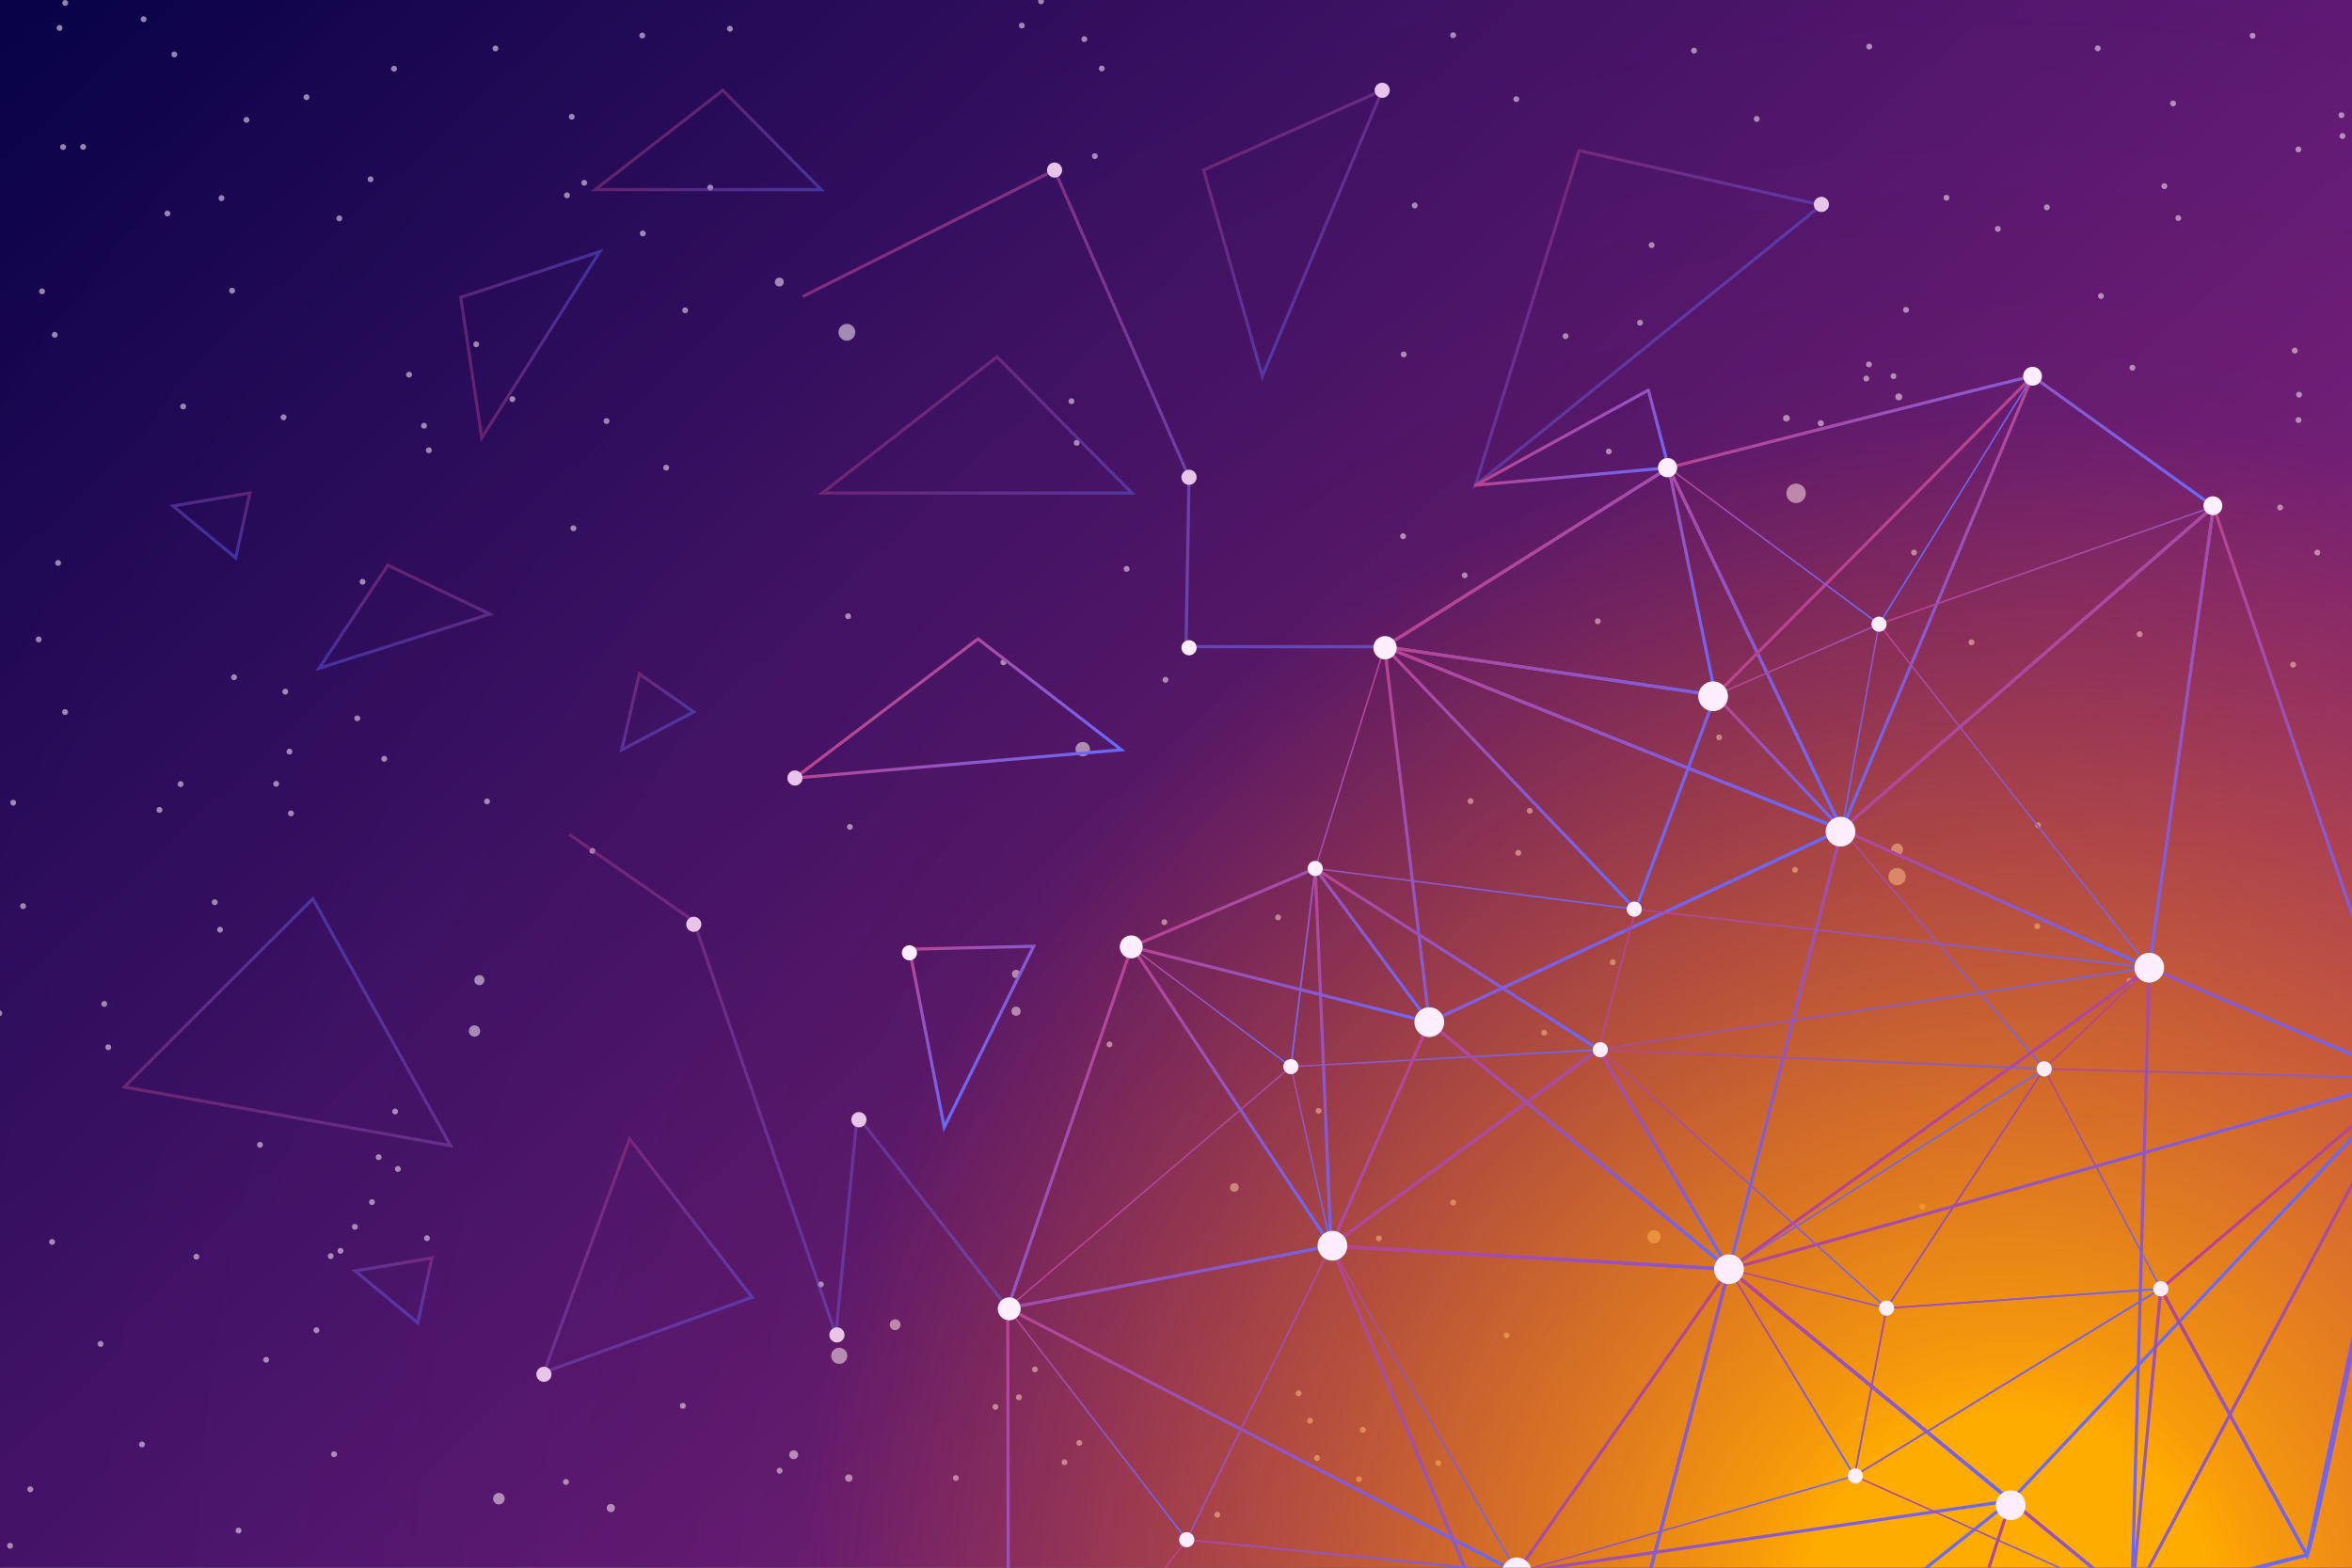 <svg xmlns="http://www.w3.org/2000/svg" xmlns:xlink="http://www.w3.org/1999/xlink" viewBox="0 0 750 500"><rect x="0" y="0" width="750" height="500" fill="#333333" stroke="none"/><defs><style>.cls-1,.cls-10,.cls-11,.cls-12,.cls-13,.cls-14,.cls-15,.cls-16,.cls-17,.cls-18,.cls-19,.cls-20,.cls-21,.cls-22,.cls-23,.cls-24,.cls-25,.cls-26,.cls-27,.cls-28,.cls-29,.cls-30,.cls-31,.cls-32,.cls-33,.cls-34,.cls-35,.cls-36,.cls-37,.cls-38,.cls-39,.cls-40,.cls-41,.cls-42,.cls-43,.cls-44,.cls-45,.cls-46,.cls-47,.cls-48,.cls-49,.cls-50,.cls-51,.cls-52,.cls-53,.cls-54,.cls-55,.cls-56,.cls-57,.cls-58,.cls-59,.cls-60,.cls-61,.cls-62,.cls-63,.cls-64,.cls-65,.cls-66,.cls-67,.cls-9{fill:none;}.cls-2{isolation:isolate;}.cls-3{clip-path:url(#clip-path);}.cls-4{fill:url(#linear-gradient);}.cls-5{opacity:0.55;}.cls-5,.cls-7,.cls-70{mix-blend-mode:color-dodge;}.cls-6{fill:#fef;}.cls-7{fill:url(#radial-gradient);}.cls-8{mix-blend-mode:screen;}.cls-10,.cls-11,.cls-12,.cls-14,.cls-15,.cls-16,.cls-17,.cls-19,.cls-21,.cls-22,.cls-24,.cls-26,.cls-27,.cls-28,.cls-29,.cls-30,.cls-31,.cls-32,.cls-34,.cls-35,.cls-36,.cls-37,.cls-38,.cls-39,.cls-40,.cls-41,.cls-42,.cls-43,.cls-44,.cls-45,.cls-46,.cls-47,.cls-48,.cls-50,.cls-51,.cls-52,.cls-53,.cls-56,.cls-58,.cls-59,.cls-60,.cls-61,.cls-62,.cls-63,.cls-64,.cls-65,.cls-66,.cls-67,.cls-9{stroke-miterlimit:10;}.cls-14,.cls-17,.cls-22,.cls-27,.cls-31,.cls-32,.cls-52,.cls-56,.cls-58,.cls-59,.cls-60,.cls-61,.cls-62,.cls-63,.cls-64,.cls-65,.cls-66,.cls-67,.cls-9{stroke-width:0.5px;}.cls-9{stroke:url(#linear-gradient-2);}.cls-10{stroke:url(#linear-gradient-3);}.cls-11{stroke:url(#linear-gradient-4);}.cls-12{stroke:url(#linear-gradient-5);}.cls-13,.cls-18,.cls-20,.cls-23,.cls-25,.cls-33,.cls-49,.cls-54,.cls-55,.cls-57{stroke-linecap:round;stroke-linejoin:round;}.cls-13{stroke:url(#linear-gradient-6);}.cls-14{stroke:url(#linear-gradient-7);}.cls-15{stroke:url(#linear-gradient-8);}.cls-16{stroke:url(#linear-gradient-9);}.cls-17{stroke:url(#linear-gradient-10);}.cls-18{stroke:url(#linear-gradient-11);}.cls-19{stroke:url(#linear-gradient-12);}.cls-20{stroke:url(#linear-gradient-13);}.cls-21{stroke:url(#linear-gradient-14);}.cls-22{stroke:url(#linear-gradient-15);}.cls-23{stroke:url(#linear-gradient-16);}.cls-24{stroke:url(#linear-gradient-17);}.cls-25{stroke:url(#linear-gradient-18);}.cls-26{stroke:url(#linear-gradient-19);}.cls-27{stroke:url(#linear-gradient-20);}.cls-28{stroke:url(#linear-gradient-21);}.cls-29{stroke:url(#linear-gradient-22);}.cls-30{stroke:url(#linear-gradient-23);}.cls-31{stroke:url(#linear-gradient-24);}.cls-32{stroke:url(#linear-gradient-25);}.cls-33{stroke:url(#linear-gradient-26);}.cls-34{opacity:0.6;stroke:url(#linear-gradient-27);}.cls-35{opacity:0.4;stroke:url(#linear-gradient-28);}.cls-36,.cls-37,.cls-38,.cls-39,.cls-40,.cls-43,.cls-44,.cls-45,.cls-46,.cls-47{opacity:0.41;}.cls-36{stroke:url(#linear-gradient-29);}.cls-37{stroke:url(#linear-gradient-30);}.cls-38{stroke:url(#linear-gradient-31);}.cls-39{stroke:url(#linear-gradient-32);}.cls-40{stroke:url(#linear-gradient-33);}.cls-41{stroke:url(#linear-gradient-34);}.cls-42{stroke:url(#linear-gradient-35);}.cls-43{stroke:url(#linear-gradient-36);}.cls-44{stroke:url(#linear-gradient-37);}.cls-45{stroke:url(#linear-gradient-38);}.cls-46{stroke:url(#linear-gradient-39);}.cls-47{stroke:url(#linear-gradient-40);}.cls-48{opacity:0.39;stroke:url(#linear-gradient-41);}.cls-49{stroke:url(#linear-gradient-42);}.cls-50{stroke:url(#linear-gradient-43);}.cls-51{stroke:url(#linear-gradient-44);}.cls-52{stroke:url(#linear-gradient-45);}.cls-53{stroke:url(#linear-gradient-46);}.cls-54{stroke:url(#linear-gradient-47);}.cls-55{stroke:url(#linear-gradient-48);}.cls-56{stroke:url(#linear-gradient-49);}.cls-57{stroke:url(#linear-gradient-50);}.cls-58{stroke:url(#linear-gradient-51);}.cls-59{stroke:url(#linear-gradient-52);}.cls-60{stroke:url(#linear-gradient-53);}.cls-61{stroke:url(#linear-gradient-54);}.cls-62{stroke:url(#linear-gradient-55);}.cls-63{stroke:url(#linear-gradient-56);}.cls-64{stroke:url(#linear-gradient-57);}.cls-65{stroke:url(#linear-gradient-58);}.cls-66{stroke:url(#linear-gradient-59);}.cls-67{stroke:url(#linear-gradient-60);}.cls-68{fill:#e7c4e8;}.cls-69{clip-path:url(#clip-path-2);}.cls-70{fill:url(#radial-gradient-2);}</style><clipPath id="clip-path"><rect class="cls-1" width="750" height="500"/></clipPath><linearGradient id="linear-gradient" x1="659.54" y1="554.09" x2="42.95" y2="-104.87" gradientUnits="userSpaceOnUse"><stop offset="0" stop-color="#8f258f"/><stop offset="1" stop-color="#004"/></linearGradient><radialGradient id="radial-gradient" cx="640.43" cy="516.83" r="826.01" gradientUnits="userSpaceOnUse"><stop offset="0.08" stop-color="#ffab00"/><stop offset="0.1" stop-color="orange" stop-opacity="0.93"/><stop offset="0.36" stop-color="#ff7100" stop-opacity="0.3"/><stop offset="0.47" stop-color="#ff5c00" stop-opacity="0.05"/><stop offset="0.7" stop-color="#ff7db1" stop-opacity="0.02"/><stop offset="1" stop-color="#ff8cff" stop-opacity="0"/></radialGradient><linearGradient id="linear-gradient-2" x1="409.63" y1="286.13" x2="484.8" y2="361.3" gradientUnits="userSpaceOnUse"><stop offset="0" stop-color="#b9438f"/><stop offset="0.99" stop-color="#6769ff"/></linearGradient><linearGradient id="linear-gradient-3" x1="503.7" y1="277.04" x2="591.99" y2="365.33" xlink:href="#linear-gradient-2"/><linearGradient id="linear-gradient-4" x1="556.82" y1="123.4" x2="650.8" y2="217.38" xlink:href="#linear-gradient-2"/><linearGradient id="linear-gradient-5" x1="477.87" y1="168.91" x2="581.4" y2="272.44" xlink:href="#linear-gradient-2"/><linearGradient id="linear-gradient-6" x1="436.66" y1="210.41" x2="539.43" y2="313.18" xlink:href="#linear-gradient-2"/><linearGradient id="linear-gradient-7" x1="362.78" y1="375.34" x2="404.87" y2="417.43" xlink:href="#linear-gradient-2"/><linearGradient id="linear-gradient-8" x1="321.43" y1="340.03" x2="402.19" y2="420.79" xlink:href="#linear-gradient-2"/><linearGradient id="linear-gradient-9" x1="303.49" y1="433.76" x2="428.74" y2="559.01" xlink:href="#linear-gradient-2"/><linearGradient id="linear-gradient-10" x1="542.8" y1="308.45" x2="613.77" y2="379.42" xlink:href="#linear-gradient-2"/><linearGradient id="linear-gradient-11" x1="642.34" y1="208.85" x2="714.1" y2="280.6" xlink:href="#linear-gradient-2"/><linearGradient id="linear-gradient-12" x1="608.64" y1="346.66" x2="726.78" y2="464.8" xlink:href="#linear-gradient-2"/><linearGradient id="linear-gradient-13" x1="433.93" y1="347.15" x2="521.82" y2="435.03" xlink:href="#linear-gradient-2"/><linearGradient id="linear-gradient-14" x1="513.63" y1="441.68" x2="596.64" y2="524.69" xlink:href="#linear-gradient-2"/><linearGradient id="linear-gradient-15" x1="417.96" y1="229.22" x2="500.66" y2="311.92" xlink:href="#linear-gradient-2"/><linearGradient id="linear-gradient-16" x1="478.08" y1="168.99" x2="539.28" y2="230.19" xlink:href="#linear-gradient-2"/><linearGradient id="linear-gradient-17" x1="462.13" y1="183.58" x2="545.62" y2="267.07" xlink:href="#linear-gradient-2"/><linearGradient id="linear-gradient-18" x1="596.43" y1="171" x2="639.02" y2="213.59" xlink:href="#linear-gradient-2"/><linearGradient id="linear-gradient-19" x1="397.86" y1="297.05" x2="473.06" y2="372.25" xlink:href="#linear-gradient-2"/><linearGradient id="linear-gradient-20" x1="347.67" y1="390.29" x2="413.7" y2="456.32" xlink:href="#linear-gradient-2"/><linearGradient id="linear-gradient-21" x1="460.69" y1="360.11" x2="529.1" y2="428.51" xlink:href="#linear-gradient-2"/><linearGradient id="linear-gradient-22" x1="496.71" y1="458.27" x2="579.53" y2="541.09" xlink:href="#linear-gradient-2"/><linearGradient id="linear-gradient-23" x1="703.9" y1="405.89" x2="765.19" y2="467.18" xlink:href="#linear-gradient-2"/><linearGradient id="linear-gradient-24" x1="543.83" y1="267.28" x2="636.22" y2="359.67" xlink:href="#linear-gradient-2"/><linearGradient id="linear-gradient-25" x1="679.94" y1="312.44" x2="740.49" y2="372.99" xlink:href="#linear-gradient-2"/><linearGradient id="linear-gradient-26" x1="663.6" y1="203.11" x2="786.54" y2="326.06" xlink:href="#linear-gradient-2"/><linearGradient id="linear-gradient-27" x1="285.98" y1="63.9" x2="435.18" y2="213.1" xlink:href="#linear-gradient-2"/><linearGradient id="linear-gradient-28" x1="482.85" y1="67.8" x2="531.06" y2="116.01" xlink:href="#linear-gradient-2"/><linearGradient id="linear-gradient-29" x1="392.28" y1="44.88" x2="435.68" y2="88.27" xlink:href="#linear-gradient-2"/><linearGradient id="linear-gradient-30" x1="99.08" y1="150.69" x2="124.64" y2="176.25" gradientTransform="translate(181.69 7.16) rotate(49.63)" xlink:href="#linear-gradient-2"/><linearGradient id="linear-gradient-31" x1="286.19" y1="132.28" x2="336.88" y2="182.97" xlink:href="#linear-gradient-2"/><linearGradient id="linear-gradient-32" x1="207.11" y1="42.23" x2="244.45" y2="79.57" xlink:href="#linear-gradient-2"/><linearGradient id="linear-gradient-33" x1="144.05" y1="176.09" x2="184.09" y2="216.13" gradientTransform="translate(-75.89 169.3) rotate(-63.48)" xlink:href="#linear-gradient-2"/><linearGradient id="linear-gradient-34" x1="280.9" y1="219.7" x2="329.82" y2="268.62" xlink:href="#linear-gradient-2"/><linearGradient id="linear-gradient-35" x1="288.07" y1="303.6" x2="323.21" y2="338.74" xlink:href="#linear-gradient-2"/><linearGradient id="linear-gradient-36" x1="196.95" y1="220.69" x2="212.78" y2="236.51" xlink:href="#linear-gradient-2"/><linearGradient id="linear-gradient-37" x1="90.28" y1="365.89" x2="106.11" y2="381.71" gradientTransform="matrix(0.38, 0.92, -0.92, 0.38, 432.86, 173.1)" xlink:href="#linear-gradient-2"/><linearGradient id="linear-gradient-38" x1="-157.27" y1="325.72" x2="-141.45" y2="341.55" gradientTransform="matrix(0.38, 0.92, -0.92, 0.38, 432.86, 173.1)" xlink:href="#linear-gradient-2"/><linearGradient id="linear-gradient-39" x1="174.52" y1="388.29" x2="220.44" y2="434.21" xlink:href="#linear-gradient-2"/><linearGradient id="linear-gradient-40" x1="42.92" y1="260.58" x2="102.35" y2="320" gradientTransform="translate(-161.05 477.09) rotate(-103.85)" xlink:href="#linear-gradient-2"/><linearGradient id="linear-gradient-41" x1="165.53" y1="281.99" x2="311.1" y2="427.56" xlink:href="#linear-gradient-2"/><linearGradient id="linear-gradient-42" x1="620.32" y1="335.12" x2="702.86" y2="417.66" xlink:href="#linear-gradient-2"/><linearGradient id="linear-gradient-43" x1="660.93" y1="437.15" x2="728.25" y2="504.47" xlink:href="#linear-gradient-2"/><linearGradient id="linear-gradient-44" x1="611.31" y1="507.4" x2="647.37" y2="543.46" xlink:href="#linear-gradient-2"/><linearGradient id="linear-gradient-45" x1="630.5" y1="431.08" x2="695.03" y2="495.62" xlink:href="#linear-gradient-2"/><linearGradient id="linear-gradient-46" x1="715.77" y1="383.58" x2="782.73" y2="450.54" xlink:href="#linear-gradient-2"/><linearGradient id="linear-gradient-47" x1="491.49" y1="133.03" x2="520.22" y2="161.76" xlink:href="#linear-gradient-2"/><linearGradient id="linear-gradient-48" x1="426.1" y1="395" x2="561.61" y2="530.51" xlink:href="#linear-gradient-2"/><linearGradient id="linear-gradient-49" x1="381.43" y1="280.71" x2="426.6" y2="325.88" xlink:href="#linear-gradient-2"/><linearGradient id="linear-gradient-50" x1="381.29" y1="280.71" x2="441.54" y2="340.96" xlink:href="#linear-gradient-2"/><linearGradient id="linear-gradient-51" x1="543.75" y1="300.39" x2="631.31" y2="387.94" xlink:href="#linear-gradient-2"/><linearGradient id="linear-gradient-52" x1="553.84" y1="401.39" x2="607.67" y2="455.22" xlink:href="#linear-gradient-2"/><linearGradient id="linear-gradient-53" x1="608.96" y1="409.41" x2="650.16" y2="450.62" xlink:href="#linear-gradient-2"/><linearGradient id="linear-gradient-54" x1="619.91" y1="372.38" x2="674.12" y2="426.6" xlink:href="#linear-gradient-2"/><linearGradient id="linear-gradient-55" x1="568.17" y1="112.41" x2="627.22" y2="171.47" xlink:href="#linear-gradient-2"/><linearGradient id="linear-gradient-56" x1="629.16" y1="168.56" x2="727.69" y2="267.09" xlink:href="#linear-gradient-2"/><linearGradient id="linear-gradient-57" x1="564.92" y1="203.32" x2="607.1" y2="245.49" xlink:href="#linear-gradient-2"/><linearGradient id="linear-gradient-58" x1="389.21" y1="432.05" x2="471.55" y2="514.4" xlink:href="#linear-gradient-2"/><linearGradient id="linear-gradient-59" x1="369.2" y1="499.93" x2="427.69" y2="558.42" xlink:href="#linear-gradient-2"/><linearGradient id="linear-gradient-60" x1="509.89" y1="445.82" x2="563.34" y2="499.27" xlink:href="#linear-gradient-2"/><clipPath id="clip-path-2"><rect class="cls-1" x="-706.08" width="500" height="500"/></clipPath><radialGradient id="radial-gradient-2" cx="-190.65" cy="516.83" r="826.01" xlink:href="#radial-gradient"/></defs><title>Artboard 1 copy</title><g class="cls-2"><g id="BACKGROUND_2" data-name="BACKGROUND 2"><g class="cls-3"><rect class="cls-4" width="750" height="500"/><g class="cls-5"><circle class="cls-6" cx="407.55" cy="292.6" r="0.93"/><circle class="cls-6" cx="371.29" cy="294.11" r="0.93"/><circle class="cls-6" cx="324.03" cy="310.63" r="1.33"/><circle class="cls-6" cx="324" cy="322.52" r="1.46"/><circle class="cls-6" cx="353.8" cy="333.11" r="0.93"/><circle class="cls-6" cx="420.46" cy="354.31" r="0.93"/><circle class="cls-6" cx="463.37" cy="383.53" r="0.93"/><circle class="cls-6" cx="480.4" cy="425.91" r="0.93"/><circle class="cls-6" cx="414.08" cy="444.39" r="0.93"/><circle class="cls-6" cx="324.9" cy="445.64" r="0.93"/><circle class="cls-6" cx="317.41" cy="448.71" r="0.93"/><circle class="cls-6" cx="330.01" cy="436.77" r="0.93"/><circle class="cls-6" cx="393.63" cy="378.72" r="1.38"/><circle class="cls-6" cx="439.7" cy="394.95" r="0.93"/><circle class="cls-6" cx="527.44" cy="394.47" r="2.12"/><circle class="cls-6" cx="612.98" cy="384.82" r="0.93"/><circle class="cls-6" cx="679.09" cy="312.86" r="0.93"/><circle class="cls-6" cx="649.6" cy="295.41" r="0.93"/><circle class="cls-6" cx="649.9" cy="263.19" r="0.93"/><circle class="cls-6" cx="604.95" cy="270.93" r="1.89"/><path class="cls-6" d="M607.69,279.59a2.75,2.75,0,1,1-2.75-2.75A2.75,2.75,0,0,1,607.69,279.59Z"/><circle class="cls-6" cx="572.39" cy="277.44" r="0.93"/><circle class="cls-6" cx="548.19" cy="235.18" r="0.93"/><circle class="cls-6" cx="509.49" cy="198.12" r="0.93"/><circle class="cls-6" cx="467.06" cy="183.5" r="0.93"/><circle class="cls-6" cx="447.4" cy="171.03" r="0.93"/><circle class="cls-6" cx="319.97" cy="211.25" r="0.93"/><circle class="cls-6" cx="270.43" cy="196.53" r="0.93"/><circle class="cls-6" cx="341.67" cy="127.98" r="0.93"/><circle class="cls-6" cx="447.61" cy="113.03" r="0.93"/><circle class="cls-6" cx="499.22" cy="107.2" r="0.93"/><circle class="cls-6" cx="522.96" cy="102.92" r="0.93"/><circle class="cls-6" cx="620.68" cy="63.07" r="0.93"/><circle class="cls-6" cx="607.79" cy="98.82" r="0.93"/><circle class="cls-6" cx="513" cy="143.99" r="0.93"/><circle class="cls-6" cx="359.25" cy="181.44" r="0.93"/><circle class="cls-6" cx="371.65" cy="216.83" r="0.93"/><path class="cls-6" d="M347.55,238.93a2.29,2.29,0,1,1-2.29-2.29A2.3,2.3,0,0,1,347.55,238.93Z"/><circle class="cls-6" cx="271" cy="263.73" r="0.93"/><circle class="cls-6" cx="188.89" cy="271.37" r="0.93"/><circle class="cls-6" cx="152.86" cy="312.61" r="1.59"/><circle class="cls-6" cx="151.31" cy="328.83" r="1.8"/><circle class="cls-6" cx="126" cy="354.5" r="0.93"/><path class="cls-6" d="M109.51,398.94a.93.93,0,1,1-.93-.93A.93.93,0,0,1,109.51,398.94Z"/><path class="cls-6" d="M119.54,383.41a.93.93,0,1,1-.93-.93A.93.93,0,0,1,119.54,383.41Z"/><circle class="cls-6" cx="113.16" cy="391.29" r="0.93"/><path class="cls-6" d="M137.07,394.81a.93.93,0,1,1-1.85,0,.93.93,0,0,1,1.85,0Z"/><circle class="cls-6" cx="126.87" cy="372.84" r="0.93"/><circle class="cls-6" cx="120.73" cy="369.06" r="0.93"/><circle class="cls-6" cx="217.75" cy="448.38" r="0.93"/><circle class="cls-6" cx="253.08" cy="463.98" r="1.41"/><path class="cls-6" d="M271.84,471.41a1.18,1.18,0,1,1-1.18-1.17A1.18,1.18,0,0,1,271.84,471.41Z"/><path class="cls-6" d="M270.18,432.43a2.56,2.56,0,1,1-2.55-2.56A2.56,2.56,0,0,1,270.18,432.43Z"/><circle class="cls-6" cx="261.76" cy="409.63" r="0.93"/><circle class="cls-6" cx="285.43" cy="422.5" r="1.73"/><circle class="cls-6" cx="344.17" cy="460.2" r="0.93"/><path class="cls-6" d="M249.53,469.07a.93.93,0,1,1-.93-.93A.93.93,0,0,1,249.53,469.07Z"/><circle class="cls-6" cx="194.79" cy="480.98" r="1.3"/><path class="cls-6" d="M181.39,472.65a.93.93,0,1,1-.92-.92A.92.92,0,0,1,181.39,472.65Z"/><circle class="cls-6" cx="159.09" cy="477.99" r="1.84"/><circle class="cls-6" cx="304.79" cy="471.4" r="0.93"/><circle class="cls-6" cx="339.43" cy="466.36" r="0.93"/><circle class="cls-6" cx="388.17" cy="483.1" r="0.93"/><circle class="cls-6" cx="434.57" cy="456.02" r="0.93"/><circle class="cls-6" cx="433.35" cy="471.77" r="0.93"/><circle class="cls-6" cx="417.73" cy="453.13" r="0.93"/><circle class="cls-6" cx="419.95" cy="465.02" r="0.93"/><circle class="cls-6" cx="458.62" cy="466.63" r="0.93"/><circle class="cls-6" cx="591.98" cy="483.61" r="0.93"/><circle class="cls-6" cx="612.04" cy="482.55" r="0.93"/><circle class="cls-6" cx="648.76" cy="484.61" r="0.93"/><circle class="cls-6" cx="593.35" cy="452.5" r="0.93"/><circle class="cls-6" cx="514.29" cy="306.9" r="0.93"/><circle class="cls-6" cx="492.42" cy="329.39" r="0.93"/><circle class="cls-6" cx="484.13" cy="272.02" r="0.93"/><circle class="cls-6" cx="487.81" cy="258.61" r="0.93"/><circle class="cls-6" cx="468.92" cy="255.53" r="0.93"/><circle class="cls-6" cx="572.73" cy="157.34" r="3.1"/><circle class="cls-6" cx="569.65" cy="133.38" r="1.06"/><circle class="cls-6" cx="580.61" cy="135" r="0.98"/><circle class="cls-6" cx="605.48" cy="126.58" r="1.11"/><circle class="cls-6" cx="603.79" cy="119.98" r="0.93"/><circle class="cls-6" cx="595.96" cy="116.22" r="0.93"/><circle class="cls-6" cx="595.12" cy="120.75" r="0.93"/><circle class="cls-6" cx="610.34" cy="176.23" r="0.93"/><circle class="cls-6" cx="628.66" cy="204.85" r="0.93"/><circle class="cls-6" cx="682.3" cy="202.26" r="0.93"/><circle class="cls-6" cx="343.33" cy="141.24" r="0.93"/><circle class="cls-6" cx="270.05" cy="105.98" r="2.68"/><circle class="cls-6" cx="248.51" cy="89.96" r="1.41"/><circle class="cls-6" cx="218.47" cy="98.96" r="0.93"/><path class="cls-6" d="M205.91,74.45a.93.93,0,1,1-.93-.93A.93.93,0,0,1,205.91,74.45Z"/><circle class="cls-6" cx="226.48" cy="59.83" r="0.93"/><path class="cls-6" d="M187.24,58.2a.93.93,0,1,1-1.85,0,.93.93,0,0,1,1.85,0Z"/><circle class="cls-6" cx="182.32" cy="37.24" r="0.93"/><path class="cls-6" d="M181.74,62.29a.93.93,0,1,1-.93-.93A.93.93,0,0,1,181.74,62.29Z"/><circle class="cls-6" cx="212.43" cy="149.15" r="0.93"/><circle class="cls-6" cx="193.41" cy="134.29" r="0.93"/><circle class="cls-6" cx="151.85" cy="109.81" r="0.93"/><circle class="cls-6" cx="163.38" cy="127.3" r="0.93"/><circle class="cls-6" cx="182.84" cy="168.5" r="0.93"/><circle class="cls-6" cx="115.61" cy="185.56" r="0.93"/><circle class="cls-6" cx="349.13" cy="49.8" r="0.93"/><circle class="cls-6" cx="351.32" cy="21.85" r="0.93"/><circle class="cls-6" cx="345.77" cy="12.48" r="0.93"/><circle class="cls-6" cx="325.83" cy="8.15" r="0.93"/></g><g class="cls-5"><path class="cls-6" d="M91.35,133.09a.93.93,0,1,1-.93-.93A.93.93,0,0,1,91.35,133.09Z"/><path class="cls-6" d="M54.31,68.09a.93.93,0,1,1-.92-.93A.93.93,0,0,1,54.31,68.09Z"/><path class="cls-6" d="M71.57,63.21a.93.93,0,1,1-.93-.93A.93.93,0,0,1,71.57,63.21Z"/><circle class="cls-6" cx="78.6" cy="38.24" r="0.93"/><path class="cls-6" d="M27.45,46.85a.93.93,0,1,1-.93-.92A.93.93,0,0,1,27.45,46.85Z"/><circle class="cls-6" cx="20.11" cy="46.9" r="0.93"/><circle class="cls-6" cx="13.41" cy="92.92" r="0.93"/><path class="cls-6" d="M18.39,106.78a.93.93,0,1,1-.93-.92A.93.93,0,0,1,18.39,106.78Z"/><path class="cls-6" d="M74.94,92.7a.93.93,0,1,1-.93-.92A.93.93,0,0,1,74.94,92.7Z"/><path class="cls-6" d="M109.13,69.55a.93.93,0,1,1-1.85,0,.93.93,0,0,1,1.85,0Z"/><path class="cls-6" d="M119.1,57.18a.93.93,0,1,1-.93-.93A.93.93,0,0,1,119.1,57.18Z"/><path class="cls-6" d="M98.67,31a.93.93,0,1,1-.93-.93A.93.93,0,0,1,98.67,31Z"/><path class="cls-6" d="M46.73,6.13a.93.93,0,1,1-.92-.93A.92.92,0,0,1,46.73,6.13Z"/><circle class="cls-6" cx="19.05" cy="8.96" r="0.93" transform="matrix(0.03, -1, 1, 0.03, 9.46, 27.69)"/><circle class="cls-6" cx="20.81" cy="0.94" r="0.93" transform="matrix(0.01, -1, 1, 0.01, 19.64, 21.74)"/><circle class="cls-6" cx="55.58" cy="17.36" r="0.93"/><path class="cls-6" d="M126.59,21.92a.93.93,0,1,1-.92-.93A.93.93,0,0,1,126.59,21.92Z"/><circle class="cls-6" cx="157.99" cy="15.45" r="0.93"/><path class="cls-6" d="M19.46,179.55a.93.93,0,1,1-.93-.93A.93.93,0,0,1,19.46,179.55Z"/><path class="cls-6" d="M13.27,203.94a.93.93,0,1,1-.93-.93A.93.93,0,0,1,13.27,203.94Z"/><path class="cls-6" d="M21.67,227.2a.93.93,0,0,1-1.85,0,.93.93,0,1,1,1.85,0Z"/><circle class="cls-6" cx="4.21" cy="256.01" r="0.93"/><circle class="cls-6" cx="50.85" cy="258.31" r="0.93"/><path class="cls-6" d="M58.52,250.08a.93.93,0,1,1-.93-.93A.93.93,0,0,1,58.52,250.08Z"/><path class="cls-6" d="M89,250a.93.93,0,1,1-.93-.93A.93.93,0,0,1,89,250Z"/><path class="cls-6" d="M93.23,239.72a.93.93,0,1,1-.92-.93A.92.92,0,0,1,93.23,239.72Z"/><path class="cls-6" d="M75.56,216a.93.93,0,1,1-.93-.93A.93.93,0,0,1,75.56,216Z"/><path class="cls-6" d="M91.9,220.59a.93.93,0,1,1-.93-.92A.92.92,0,0,1,91.9,220.59Z"/><path class="cls-6" d="M114.86,229.1a.93.93,0,1,1-.93-.93A.93.93,0,0,1,114.86,229.1Z"/><path class="cls-6" d="M123.45,242a.93.93,0,1,1-.92-.92A.92.92,0,0,1,123.45,242Z"/><path class="cls-6" d="M93.71,259.41a.93.93,0,1,1-.93-.92A.93.93,0,0,1,93.71,259.41Z"/><path class="cls-6" d="M8.29,289a.93.93,0,1,1-.93-.93A.93.93,0,0,1,8.29,289Z"/><path class="cls-6" d="M.7,323.17a.93.93,0,0,1-.93.93.93.93,0,0,1-.93-.93.93.93,0,0,1,.93-.93A.93.93,0,0,1,.7,323.17Z"/><path class="cls-6" d="M34.17,320.19a.93.93,0,1,1-.93-.93A.93.93,0,0,1,34.17,320.19Z"/><path class="cls-6" d="M69.4,287.75a.93.93,0,1,1-.93-.93A.93.93,0,0,1,69.4,287.75Z"/><path class="cls-6" d="M71.09,296.51a.93.93,0,1,1-.92-.92A.93.93,0,0,1,71.09,296.51Z"/><circle class="cls-6" cx="34.52" cy="334.02" r="0.93"/><path class="cls-6" d="M17.54,396.09a.93.93,0,1,1-.93-.92A.93.93,0,0,1,17.54,396.09Z"/><path class="cls-6" d="M33,428.63a.93.93,0,1,1-.93-.93A.93.93,0,0,1,33,428.63Z"/><path class="cls-6" d="M85.8,433.69a.93.93,0,1,1-.93-.93A.93.93,0,0,1,85.8,433.69Z"/><path class="cls-6" d="M83.84,365.12a.93.93,0,1,1-.93-.93A.93.93,0,0,1,83.84,365.12Z"/><path class="cls-6" d="M106.39,400.62a.93.93,0,1,1-.93-.93A.93.93,0,0,1,106.39,400.62Z"/><path class="cls-6" d="M101.83,424.16a.93.93,0,1,1-1.85,0,.93.93,0,0,1,1.85,0Z"/><path class="cls-6" d="M107.45,463.82a.93.93,0,1,1-.93-.93A.93.93,0,0,1,107.45,463.82Z"/><path class="cls-6" d="M77,488.16a.93.93,0,1,1-.93-.93A.93.93,0,0,1,77,488.16Z"/><circle class="cls-6" cx="62.62" cy="400.82" r="0.93"/><path class="cls-6" d="M131.38,119.49a.93.93,0,1,1-.93-.93A.93.93,0,0,1,131.38,119.49Z"/><path class="cls-6" d="M136.15,135.78a.93.93,0,1,1-.93-.92A.93.93,0,0,1,136.15,135.78Z"/><path class="cls-6" d="M137.68,143.62a.93.93,0,1,1-.93-.93A.93.93,0,0,1,137.68,143.62Z"/><path class="cls-6" d="M59.35,129.64a.93.93,0,1,1-.92-.92A.92.92,0,0,1,59.35,129.64Z"/><path class="cls-6" d="M205.74,11.33a.93.93,0,1,1-.93-.93A.93.93,0,0,1,205.74,11.33Z"/><path class="cls-6" d="M233.69,9.17a.93.93,0,1,1-.93-.93A.93.93,0,0,1,233.69,9.17Z"/><path class="cls-6" d="M332.88.32a.93.93,0,1,1-1.85,0,.93.93,0,0,1,1.85,0Z"/><path class="cls-6" d="M597,14.85a.93.93,0,1,1-.93-.93A.93.93,0,0,1,597,14.85Z"/><path class="cls-6" d="M669.86,15.42a.93.93,0,1,1-.93-.93A.93.93,0,0,1,669.86,15.42Z"/><path class="cls-6" d="M719.23,11.41a.93.93,0,1,1-.93-.93A.93.93,0,0,1,719.23,11.41Z"/><path class="cls-6" d="M693.89,33a.93.93,0,1,1-.92-.93A.93.93,0,0,1,693.89,33Z"/><path class="cls-6" d="M691.09,59.37a.93.93,0,1,1-.93-.93A.93.93,0,0,1,691.09,59.37Z"/><circle class="cls-6" cx="694.61" cy="69.56" r="0.93"/><path class="cls-6" d="M732.67,111.81a.93.93,0,1,1-.93-.92A.93.93,0,0,1,732.67,111.81Z"/><path class="cls-6" d="M734.05,125.87a.93.93,0,1,1-.93-.93A.93.93,0,0,1,734.05,125.87Z"/><path class="cls-6" d="M670.87,94.42a.93.93,0,1,1-.92-.93A.92.92,0,0,1,670.87,94.42Z"/><path class="cls-6" d="M638,73a.93.93,0,1,1-.92-.93A.93.93,0,0,1,638,73Z"/><path class="cls-6" d="M653.63,66.13a.93.93,0,1,1-.93-.93A.93.93,0,0,1,653.63,66.13Z"/><path class="cls-6" d="M733.84,47.66a.93.93,0,1,1-.92-.93A.93.93,0,0,1,733.84,47.66Z"/><path class="cls-6" d="M747.88,43.39a.93.93,0,1,1-.92-.92A.92.92,0,0,1,747.88,43.39Z"/><circle class="cls-6" cx="746.63" cy="36.74" r="0.93"/><circle class="cls-6" cx="732.95" cy="133.96" r="0.93"/><path class="cls-6" d="M739.87,176.23a.93.93,0,1,1-.92-.93A.93.93,0,0,1,739.87,176.23Z"/><path class="cls-6" d="M464.32,11.21a.93.93,0,1,1-.92-.92A.92.92,0,0,1,464.32,11.21Z"/><circle class="cls-6" cx="540.19" cy="16.14" r="0.93"/><path class="cls-6" d="M484.45,31.62a.93.93,0,1,1-.93-.93A.93.93,0,0,1,484.45,31.62Z"/><path class="cls-6" d="M561.12,37.93a.93.93,0,1,1-.93-.93A.93.93,0,0,1,561.12,37.93Z"/><path class="cls-6" d="M452.06,65.53a.93.93,0,1,1-.93-.92A.93.93,0,0,1,452.06,65.53Z"/><path class="cls-6" d="M527.6,78.17a.93.93,0,1,1-.93-.92A.93.93,0,0,1,527.6,78.17Z"/><path class="cls-6" d="M156.24,255.6a.93.93,0,1,1-.93-.93A.93.93,0,0,1,156.24,255.6Z"/><path class="cls-6" d="M680.91,117.28a.93.93,0,1,1-.92-.92A.93.93,0,0,1,680.91,117.28Z"/><path class="cls-6" d="M728,161.87a.93.93,0,1,1-.92-.93A.92.92,0,0,1,728,161.87Z"/><path class="cls-6" d="M732.15,212a.93.93,0,1,1-.93-.93A.93.93,0,0,1,732.15,212Z"/><path class="cls-6" d="M46.2,460.69a.93.93,0,1,1-.93-.93A.92.92,0,0,1,46.2,460.69Z"/><path class="cls-6" d="M10.58,475a.93.93,0,1,1-.93-.93A.92.92,0,0,1,10.58,475Z"/><path class="cls-6" d="M4.14,493a.93.93,0,1,1-.93-.93A.93.93,0,0,1,4.14,493Z"/></g><circle class="cls-7" cx="499.76" cy="454.53" r="596.55"/><g class="cls-8"><polygon class="cls-9" points="510.31 334.8 411.64 340.19 419.39 276.99 510.31 334.8"/><polygon class="cls-10" points="587.32 264.58 551.33 404.81 455.77 326.01 587.32 264.58"/><path class="cls-11" d="M648.13,120c-1.86,0-116,29.16-116,29.16l55.23,115.41,118.51-103Z"/><polygon class="cls-12" points="441.52 206.26 532.1 149.17 587.32 264.58 441.52 206.26"/><polygon class="cls-13" points="455.77 326.01 587.32 264.58 441.52 206.26 455.77 326.01"/><polygon class="cls-14" points="321.35 417.23 411.64 340.19 424.43 397.37 321.35 417.23"/><polygon class="cls-15" points="360.91 301.81 321.35 417.23 424.43 397.37 360.91 301.81"/><path class="cls-16" d="M483.7,501.5c-3.11,0-162.75,65.26-162.35,63.4s0-147.68,0-147.68Z"/><polygon class="cls-17" points="651.85 340.9 587.32 264.58 551.33 404.81 651.85 340.9"/><polygon class="cls-18" points="705.83 161.58 587.32 264.58 685.36 308.64 705.83 161.58"/><polygon class="cls-19" points="551.33 404.81 679.77 510.3 685.36 308.64 551.33 404.81"/><polygon class="cls-20" points="424.43 397.37 551.33 404.81 455.77 326.01 424.43 397.37"/><polygon class="cls-21" points="641.19 478.62 483.7 501.5 551.33 404.81 641.19 478.62"/><polygon class="cls-22" points="441.52 206.26 419.39 276.99 521.55 290.02 441.52 206.26"/><polygon class="cls-23" points="532.1 149.17 546.99 221.77 441.52 206.26 532.1 149.17"/><polygon class="cls-24" points="521.55 290.02 546.99 221.77 441.52 206.26 521.55 290.02"/><polygon class="cls-25" points="648.13 120.01 546.99 221.77 587.32 264.58 648.13 120.01"/><polygon class="cls-26" points="424.43 397.37 509.76 334.7 419.39 276.99 424.43 397.37"/><polygon class="cls-27" points="378.42 491.08 424.43 397.37 321.35 417.23 378.42 491.08"/><polygon class="cls-28" points="509.76 334.7 551.33 404.81 424.43 397.37 509.76 334.7"/><polygon class="cls-29" points="551.33 404.81 503.55 587.86 641.19 478.62 551.33 404.81"/><path class="cls-30" d="M767.88,344s-30.4,152-32.26,152-55.85,14.27-55.85,14.27Z"/><polygon class="cls-31" points="509.76 334.7 685.36 308.64 521.55 290.02 509.76 334.7"/><polygon class="cls-32" points="767.88 344.01 685.36 308.64 651.85 340.9 767.88 344.01"/><polygon class="cls-33" points="705.83 161.58 767.88 344.01 685.36 308.64 705.83 161.58"/><polyline class="cls-34" points="255.98 94.57 336.28 54.24 379.16 152.28 378.19 206.26 441.52 206.26"/><polygon class="cls-35" points="503.55 48.03 470.47 154.76 580.8 65.41 503.55 48.03"/><polygon class="cls-36" points="383.8 54.24 440.76 28.8 402.52 120.01 383.8 54.24"/><polygon class="cls-37" points="123.69 180.28 156.2 195.84 101.76 213.13 123.69 180.28"/><polygon class="cls-38" points="262.18 157.24 317.92 113.8 360.91 157.24 262.18 157.24"/><polygon class="cls-39" points="189.81 60.48 230.48 28.8 261.84 60.48 189.81 60.48"/><polygon class="cls-40" points="153.63 139.59 146.91 94.83 191.27 80.26 153.63 139.59"/><polygon class="cls-41" points="253.49 248.14 311.89 203.78 357.58 239.14 253.49 248.14"/><polygon class="cls-42" points="301.09 359.52 290.01 302.74 329.6 301.81 301.09 359.52"/><polygon class="cls-43" points="203.85 214.94 198.27 239.14 221.23 227.04 203.85 214.94"/><polygon class="cls-44" points="137.72 401.22 113.23 405.36 133.23 421.91 137.72 401.22"/><polygon class="cls-45" points="79.67 157.24 55.18 161.38 75.17 177.93 79.67 157.24"/><polygon class="cls-46" points="173.45 437.69 200.75 363.24 239.84 413.76 173.45 437.69"/><polygon class="cls-47" points="143.68 365.41 39.66 346.69 99.74 286.64 143.68 365.41"/><polyline class="cls-48" points="321.35 417.23 273.35 355.8 266.52 425.6 221.23 293.75 181.52 266.13"/><polygon class="cls-49" points="551.33 404.81 767.88 344.01 641.19 478.62 551.33 404.81"/><polygon class="cls-50" points="735.62 496.03 689.04 411.05 679.77 510.3 735.62 496.03"/><polygon class="cls-51" points="679.77 510.3 611.11 570.92 641.19 478.62 679.77 510.3"/><polygon class="cls-52" points="689.04 411.05 591.36 470.73 679.77 510.3 689.04 411.05"/><polygon class="cls-53" points="767.88 344.01 689.04 411.05 735.62 496.03 767.88 344.01"/><polygon class="cls-54" points="470.47 154.76 532.1 149.17 525.64 124.43 470.47 154.76"/><polygon class="cls-55" points="424.43 397.37 551.33 404.81 503.55 587.86 424.43 397.37"/><polygon class="cls-56" points="360.74 301.97 411.64 340.19 419.39 276.99 360.74 301.97"/><polygon class="cls-57" points="360.74 301.97 455.77 326.01 419.39 276.99 360.74 301.97"/><polygon class="cls-58" points="510.31 334.8 651.85 340.9 601.59 417.23 510.31 334.8"/><polygon class="cls-59" points="591.36 470.73 601.59 417.23 551.33 404.81 591.36 470.73"/><polygon class="cls-60" points="689.04 411.05 601.59 417.23 591.36 470.73 689.04 411.05"/><polygon class="cls-61" points="651.85 340.9 689.04 411.05 601.59 417.23 651.85 340.9"/><polygon class="cls-62" points="532.1 149.17 599.18 199.08 648.13 120.01 532.1 149.17"/><polygon class="cls-63" points="705.83 161.58 599.18 199.08 685.36 308.64 705.83 161.58"/><polygon class="cls-64" points="546.99 221.77 599.18 199.08 587.32 264.58 546.99 221.77"/><polygon class="cls-65" points="424.43 397.37 378.42 491.08 483.7 501.5 424.43 397.37"/><polygon class="cls-66" points="321.35 564.9 378.42 491.08 483.7 501.5 321.35 564.9"/><polygon class="cls-67" points="591.36 470.73 483.7 501.5 551.33 404.81 591.36 470.73"/></g><circle class="cls-6" cx="531.75" cy="149.16" r="3.07"/><path class="cls-6" d="M445.38,206.59a3.71,3.71,0,1,1-3.71-3.71A3.71,3.71,0,0,1,445.38,206.59Z"/><path class="cls-6" d="M364.38,302a3.65,3.65,0,1,1-3.65-3.65A3.64,3.64,0,0,1,364.38,302Z"/><circle class="cls-6" cx="424.88" cy="397.32" r="4.74"/><circle class="cls-6" cx="483.7" cy="501.5" r="4.74"/><circle class="cls-6" cx="510.31" cy="334.8" r="2.41"/><path class="cls-6" d="M654.26,340.9a2.41,2.41,0,1,1-2.41-2.41A2.4,2.4,0,0,1,654.26,340.9Z"/><circle class="cls-6" cx="411.64" cy="340.19" r="2.41"/><path class="cls-6" d="M421.8,277a2.41,2.41,0,1,1-2.41-2.41A2.41,2.41,0,0,1,421.8,277Z"/><path class="cls-68" d="M276.31,357.11a2.42,2.42,0,1,1-2.41-2.41A2.41,2.41,0,0,1,276.31,357.11Z"/><circle class="cls-68" cx="173.45" cy="438.32" r="2.41"/><circle class="cls-68" cx="221.23" cy="294.79" r="2.41"/><path class="cls-68" d="M269.29,425.76a2.41,2.41,0,1,1-2.41-2.41A2.41,2.41,0,0,1,269.29,425.76Z"/><path class="cls-6" d="M381.57,206.59a2.41,2.41,0,1,1-2.41-2.41A2.41,2.41,0,0,1,381.57,206.59Z"/><path class="cls-6" d="M292.42,303.9a2.41,2.41,0,1,1-2.41-2.41A2.41,2.41,0,0,1,292.42,303.9Z"/><circle class="cls-68" cx="253.49" cy="248.14" r="2.41"/><path class="cls-68" d="M381.57,152.23a2.41,2.41,0,1,1-2.41-2.41A2.41,2.41,0,0,1,381.57,152.23Z"/><path class="cls-68" d="M583.21,65.2a2.41,2.41,0,1,1-2.41-2.41A2.41,2.41,0,0,1,583.21,65.2Z"/><circle class="cls-68" cx="440.76" cy="28.8" r="2.41"/><circle class="cls-68" cx="336.28" cy="54.24" r="2.41"/><circle class="cls-6" cx="521.13" cy="289.97" r="2.41"/><circle class="cls-6" cx="599.18" cy="199.08" r="2.41"/><circle class="cls-6" cx="601.59" cy="417.22" r="2.41"/><path class="cls-6" d="M380.83,491.08a2.41,2.41,0,1,1-2.41-2.41A2.41,2.41,0,0,1,380.83,491.08Z"/><circle class="cls-6" cx="591.64" cy="470.73" r="2.41"/><path class="cls-6" d="M691.46,411.05a2.42,2.42,0,1,1-2.42-2.41A2.41,2.41,0,0,1,691.46,411.05Z"/><circle class="cls-6" cx="586.9" cy="265.26" r="4.74"/><circle class="cls-6" cx="455.77" cy="326.01" r="4.74"/><circle class="cls-6" cx="685.36" cy="308.64" r="4.74"/><circle class="cls-6" cx="551.33" cy="404.81" r="4.74"/><circle class="cls-6" cx="641.19" cy="480.08" r="4.74"/><circle class="cls-6" cx="546.28" cy="222.07" r="4.74"/><path class="cls-6" d="M325.47,417.42a3.65,3.65,0,1,1-3.65-3.64A3.66,3.66,0,0,1,325.47,417.42Z"/><path class="cls-6" d="M708.65,161.3a3,3,0,1,1-3-3A3,3,0,0,1,708.65,161.3Z"/><path class="cls-6" d="M651.14,120a3,3,0,1,1-3-3A3,3,0,0,1,651.14,120Z"/></g></g><g id="BACKGROUND_1" data-name="BACKGROUND 1"><g class="cls-69"><circle class="cls-70" cx="-331.33" cy="454.53" r="596.55"/></g></g></g></svg>